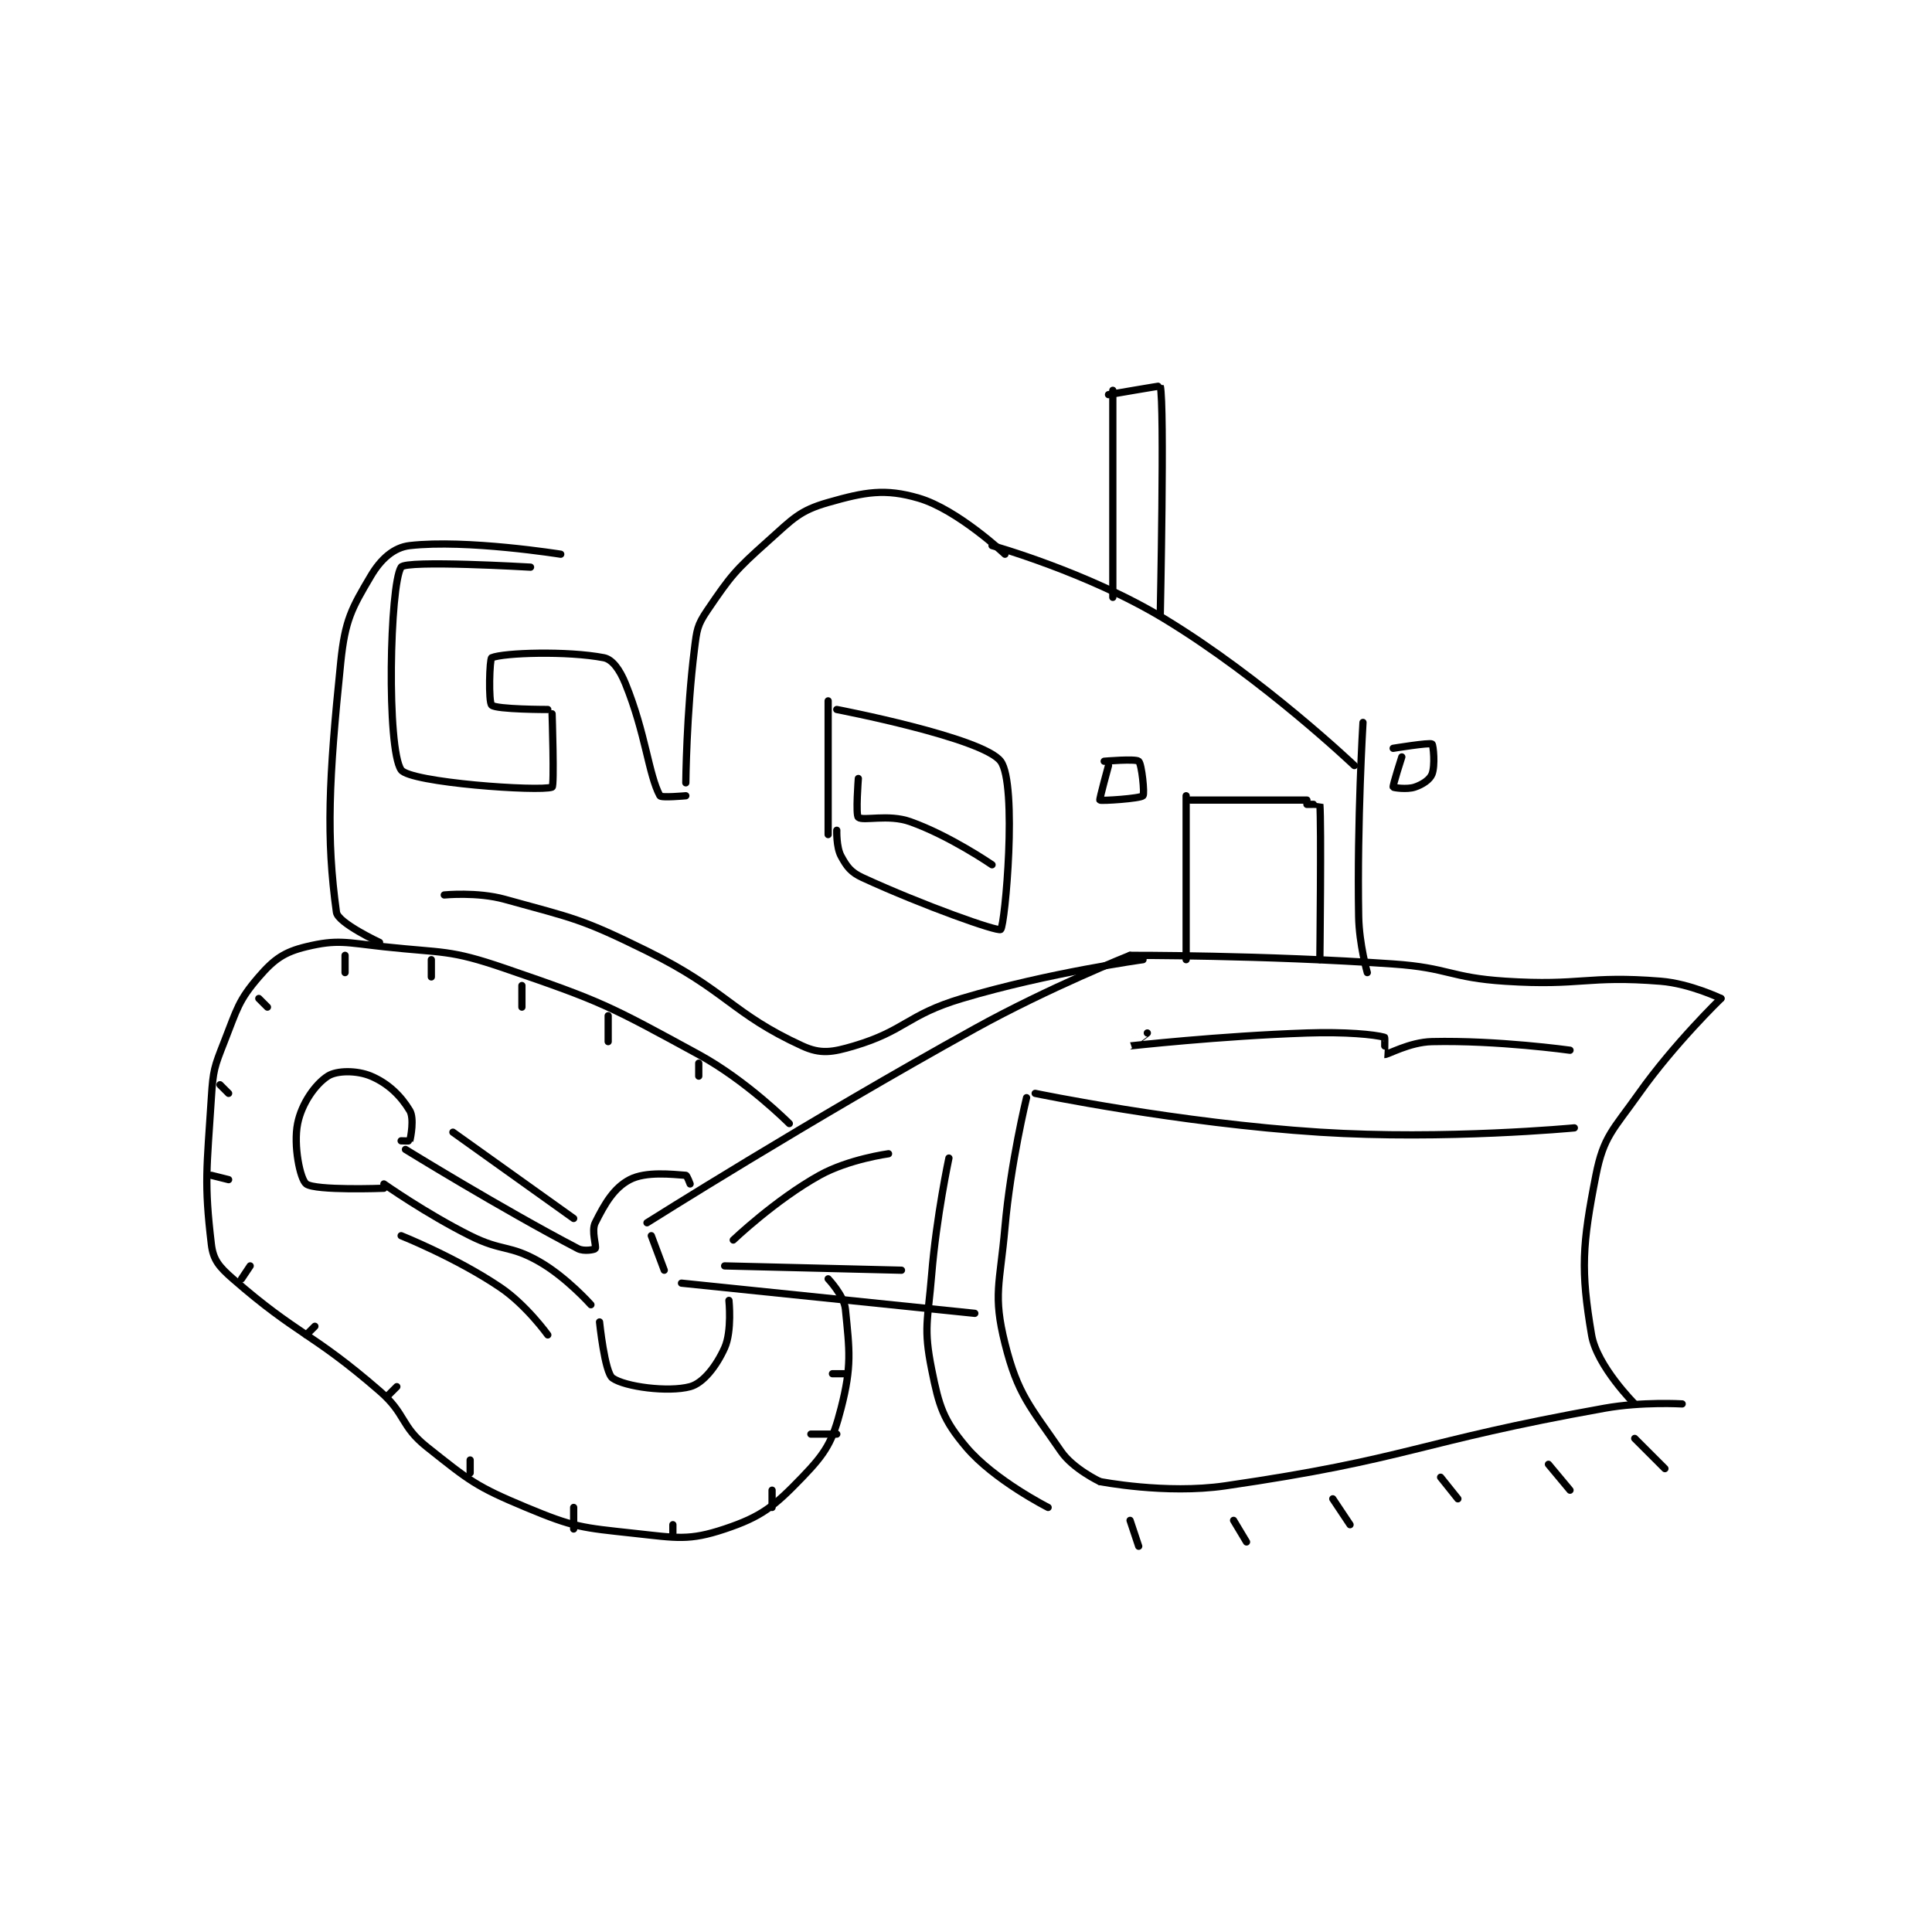 <?xml version="1.0" encoding="utf-8"?>
<!DOCTYPE svg PUBLIC "-//W3C//DTD SVG 1.1//EN" "http://www.w3.org/Graphics/SVG/1.1/DTD/svg11.dtd">
<svg viewBox="0 0 800 800" preserveAspectRatio="xMinYMin meet" xmlns="http://www.w3.org/2000/svg" version="1.1">
<g fill="none" stroke="black" stroke-linecap="round" stroke-linejoin="round" stroke-width="1.68">
<g transform="translate(87.52,159.837) scale(1.786) translate(-88,-124.133)">
<path id="0" d="M189 318.133 C189 318.133 226.548 294.419 265 273.133 C282.304 263.554 301 256.133 301 256.133 "/>
<path id="1" d="M301 256.133 C301 256.133 331.794 256.05 362 258.133 C374.982 259.029 375.077 261.3 388 262.133 C405.718 263.276 406.796 260.757 424 262.133 C430.843 262.681 438 266.133 438 266.133 "/>
<path id="2" d="M438 266.133 C438 266.133 427.139 276.626 419 288.133 C413.012 296.599 410.784 298.052 409 307.133 C405.835 323.247 405.446 329.093 408 344.133 C409.227 351.361 418 360.133 418 360.133 "/>
<path id="3" d="M277 289.133 C277 289.133 273.307 304.235 272 319.133 C270.841 332.349 269.172 334.82 272 346.133 C274.959 357.97 277.784 360.637 285 371.133 C287.804 375.212 294 378.133 294 378.133 "/>
<path id="4" d="M294 378.133 C294 378.133 309.261 381.13 323 379.133 C366.147 372.864 367.277 368.97 411 361.133 C419.713 359.572 429 360.133 429 360.133 "/>
<path id="5" d="M259 303.133 C259 303.133 256.096 316.707 255 330.133 C254.118 340.943 253.063 342.448 255 352.133 C256.726 360.762 257.673 363.82 263 370.133 C269.463 377.793 282 384.133 282 384.133 "/>
<path id="6" d="M301 387.133 L303 393.133 "/>
<path id="7" d="M325 387.133 L328 392.133 "/>
<path id="8" d="M348 382.133 L352 388.133 "/>
<path id="9" d="M373 377.133 L377 382.133 "/>
<path id="10" d="M398 374.133 L403 380.133 "/>
<path id="11" d="M418 368.133 L425 375.133 "/>
<path id="12" d="M190 321.133 L193 329.133 "/>
<path id="13" d="M197 332.133 L265 339.133 "/>
<path id="14" d="M207 328.133 L248 329.133 "/>
<path id="15" d="M209 322.133 C209 322.133 218.787 312.807 229 307.133 C235.768 303.373 245 302.133 245 302.133 "/>
<path id="16" d="M222 295.133 C222 295.133 212.148 285.214 201 279.133 C180.033 267.697 178.535 266.851 156 259.133 C143.086 254.711 141.886 255.643 128 254.133 C119.243 253.181 117.227 252.389 110 254.133 C104.905 255.363 102.571 256.999 99 261.133 C94.259 266.623 93.982 268.543 91 276.133 C88.67 282.065 88.409 282.731 88 289.133 C86.947 305.634 86.296 308.822 88 323.133 C88.431 326.751 89.812 328.354 93 331.133 C108.086 344.286 111.23 343.466 127 357.133 C133.211 362.517 131.793 365.204 138 370.133 C147.932 378.02 149.299 379.258 161 384.133 C172.16 388.783 173.823 388.81 186 390.133 C195.917 391.211 198.719 391.894 207 389.133 C215.539 386.287 218.441 383.936 225 377.133 C230.514 371.415 232.029 368.82 234 361.133 C236.504 351.368 235.966 347.79 235 338.133 C234.688 335.013 231 331.133 231 331.133 "/>
<path id="17" d="M132 299.133 C132 299.133 133.981 299.199 134 299.133 C134.231 298.324 135.069 293.916 134 292.133 C131.953 288.722 129.01 285.822 125 284.133 C121.758 282.768 117.081 282.787 115 284.133 C112.062 286.034 108.922 290.521 108 295.133 C106.988 300.192 108.569 308.06 110 309.133 C112.146 310.743 128 310.133 128 310.133 "/>
<path id="18" d="M128 309.133 C128 309.133 137.77 316.019 148 321.133 C155.476 324.871 157.081 323.179 164 327.133 C170.309 330.738 176 337.133 176 337.133 "/>
<path id="19" d="M133 301.133 C133 301.133 155.199 314.828 173 324.133 C174.369 324.849 176.846 324.364 177 324.133 C177.346 323.614 176.049 320.036 177 318.133 C179.22 313.693 181.323 310.059 185 308.133 C188.756 306.166 194.95 306.916 198 307.133 C198.27 307.153 199 309.133 199 309.133 "/>
<path id="20" d="M178 341.133 C178 341.133 179.198 352.846 181 354.133 C183.849 356.168 193.934 357.497 199 356.133 C202.024 355.319 205.081 351.398 207 347.133 C208.744 343.258 208 336.133 208 336.133 "/>
<path id="21" d="M144 297.133 L172 317.133 "/>
<path id="22" d="M132 321.133 C132 321.133 144.811 326.241 155 333.133 C161.038 337.218 166 344.133 166 344.133 "/>
<path id="23" d="M119 256.133 L119 260.133 "/>
<path id="24" d="M139 257.133 L139 261.133 "/>
<path id="25" d="M160 263.133 L160 268.133 "/>
<path id="26" d="M180 270.133 L180 276.133 "/>
<path id="27" d="M201 281.133 L201 284.133 "/>
<path id="28" d="M99 266.133 L101 268.133 "/>
<path id="29" d="M90 286.133 L92 288.133 "/>
<path id="30" d="M88 307.133 L92 308.133 "/>
<path id="31" d="M95 331.133 L97 328.133 "/>
<path id="32" d="M110 344.133 L112 342.133 "/>
<path id="33" d="M129 358.133 L131 356.133 "/>
<path id="34" d="M148 376.133 L148 373.133 "/>
<path id="35" d="M172 389.133 L172 384.133 "/>
<path id="36" d="M195 390.133 L195 388.133 "/>
<path id="37" d="M218 384.133 L218 380.133 "/>
<path id="38" d="M233 367.133 L227 367.133 "/>
<path id="39" d="M235 353.133 L232 353.133 "/>
<path id="40" d="M314 219.133 L314 257.133 "/>
<path id="41" d="M315 220.133 L342 220.133 "/>
<path id="42" d="M342 221.133 C342 221.133 344.997 221.102 345 221.133 C345.372 225.602 345 257.133 345 257.133 "/>
<path id="43" d="M362 208.133 C362 208.133 370.429 206.753 371 207.133 C371.32 207.346 371.772 212.202 371 214.133 C370.492 215.402 368.822 216.526 367 217.133 C365.178 217.741 362.051 217.252 362 217.133 C361.854 216.792 364 210.133 364 210.133 "/>
<path id="44" d="M295 211.133 C295 211.133 302.294 210.506 303 211.133 C303.716 211.769 304.416 218.717 304 219.133 C303.346 219.787 294.283 220.381 294 220.133 C293.845 219.998 296 212.133 296 212.133 "/>
<path id="45" d="M355 202.133 C355 202.133 353.618 224.99 354 247.133 C354.111 253.55 356 260.133 356 260.133 "/>
<path id="46" d="M269 161.133 C269 161.133 291.21 167.333 309 178.133 C331.853 192.008 353 212.133 353 212.133 "/>
<path id="47" d="M297 125.133 L297 173.133 "/>
<path id="48" d="M296 126.133 C296 126.133 307.984 124.065 308 124.133 C309.031 128.516 308 177.133 308 177.133 "/>
<path id="49" d="M272 163.133 C272 163.133 260.995 152.766 252 150.133 C244.176 147.843 239.565 148.686 231 151.133 C224.332 153.038 222.893 154.872 217 160.133 C209.435 166.887 208.481 168.074 203 176.133 C200.629 179.62 200.558 180.669 200 185.133 C198.14 200.016 198 216.133 198 216.133 "/>
<path id="50" d="M231 197.133 L231 228.133 "/>
<path id="51" d="M233 199.133 C233 199.133 266.913 205.648 271 211.133 C274.954 216.44 272.012 249.28 271 250.133 C270.327 250.701 253.13 244.626 239 238.133 C236.251 236.87 235.336 235.582 234 233.133 C232.869 231.059 233 227.133 233 227.133 "/>
<path id="52" d="M198 219.133 C198 219.133 192.282 219.658 192 219.133 C189.352 214.215 188.712 204.733 184 193.133 C182.706 189.948 180.997 187.52 179 187.133 C170.572 185.502 155.757 185.967 153 187.133 C152.507 187.342 152.206 197.4 153 198.133 C154.089 199.139 166 199.133 166 199.133 "/>
<path id="53" d="M167 200.133 C167 200.133 167.545 216.931 167 217.133 C164.107 218.208 134.026 216.086 132 213.133 C128.601 208.181 129.336 170.308 132 166.133 C133.086 164.433 162 166.133 162 166.133 "/>
<path id="54" d="M238 215.133 C238 215.133 237.351 223.593 238 224.133 C239.111 225.059 244.941 223.338 250 225.133 C259.233 228.41 269 235.133 269 235.133 "/>
<path id="55" d="M279 288.133 C279 288.133 312.231 295.036 345 297.133 C374.008 298.99 404 296.133 404 296.133 "/>
<path id="56" d="M127 253.133 C127 253.133 117.346 248.634 117 246.133 C114.611 228.88 115.199 215.446 118 188.133 C118.999 178.394 120.517 175.699 125 168.133 C127.29 164.269 130.285 161.555 134 161.133 C147.188 159.635 169 163.133 169 163.133 "/>
<path id="57" d="M142 242.133 C142 242.133 149.62 241.369 156 243.133 C172.23 247.623 173.655 247.572 189 255.133 C207.472 264.235 208.65 269.639 225 277.133 C229.258 279.085 231.944 278.636 237 277.133 C248.911 273.592 249.282 269.93 262 266.133 C282.094 260.135 304 257.133 304 257.133 "/>
<path id="58" d="M305 274.133 C305 274.133 300.988 277.133 301 277.133 C301.128 277.133 321.642 274.823 342 274.133 C350.899 273.832 357.637 274.477 360 275.133 C360.144 275.173 359.976 279.131 360 279.133 C360.722 279.199 365.76 276.255 371 276.133 C386.125 275.782 403 278.133 403 278.133 "/>
</g>
</g>
</svg>
